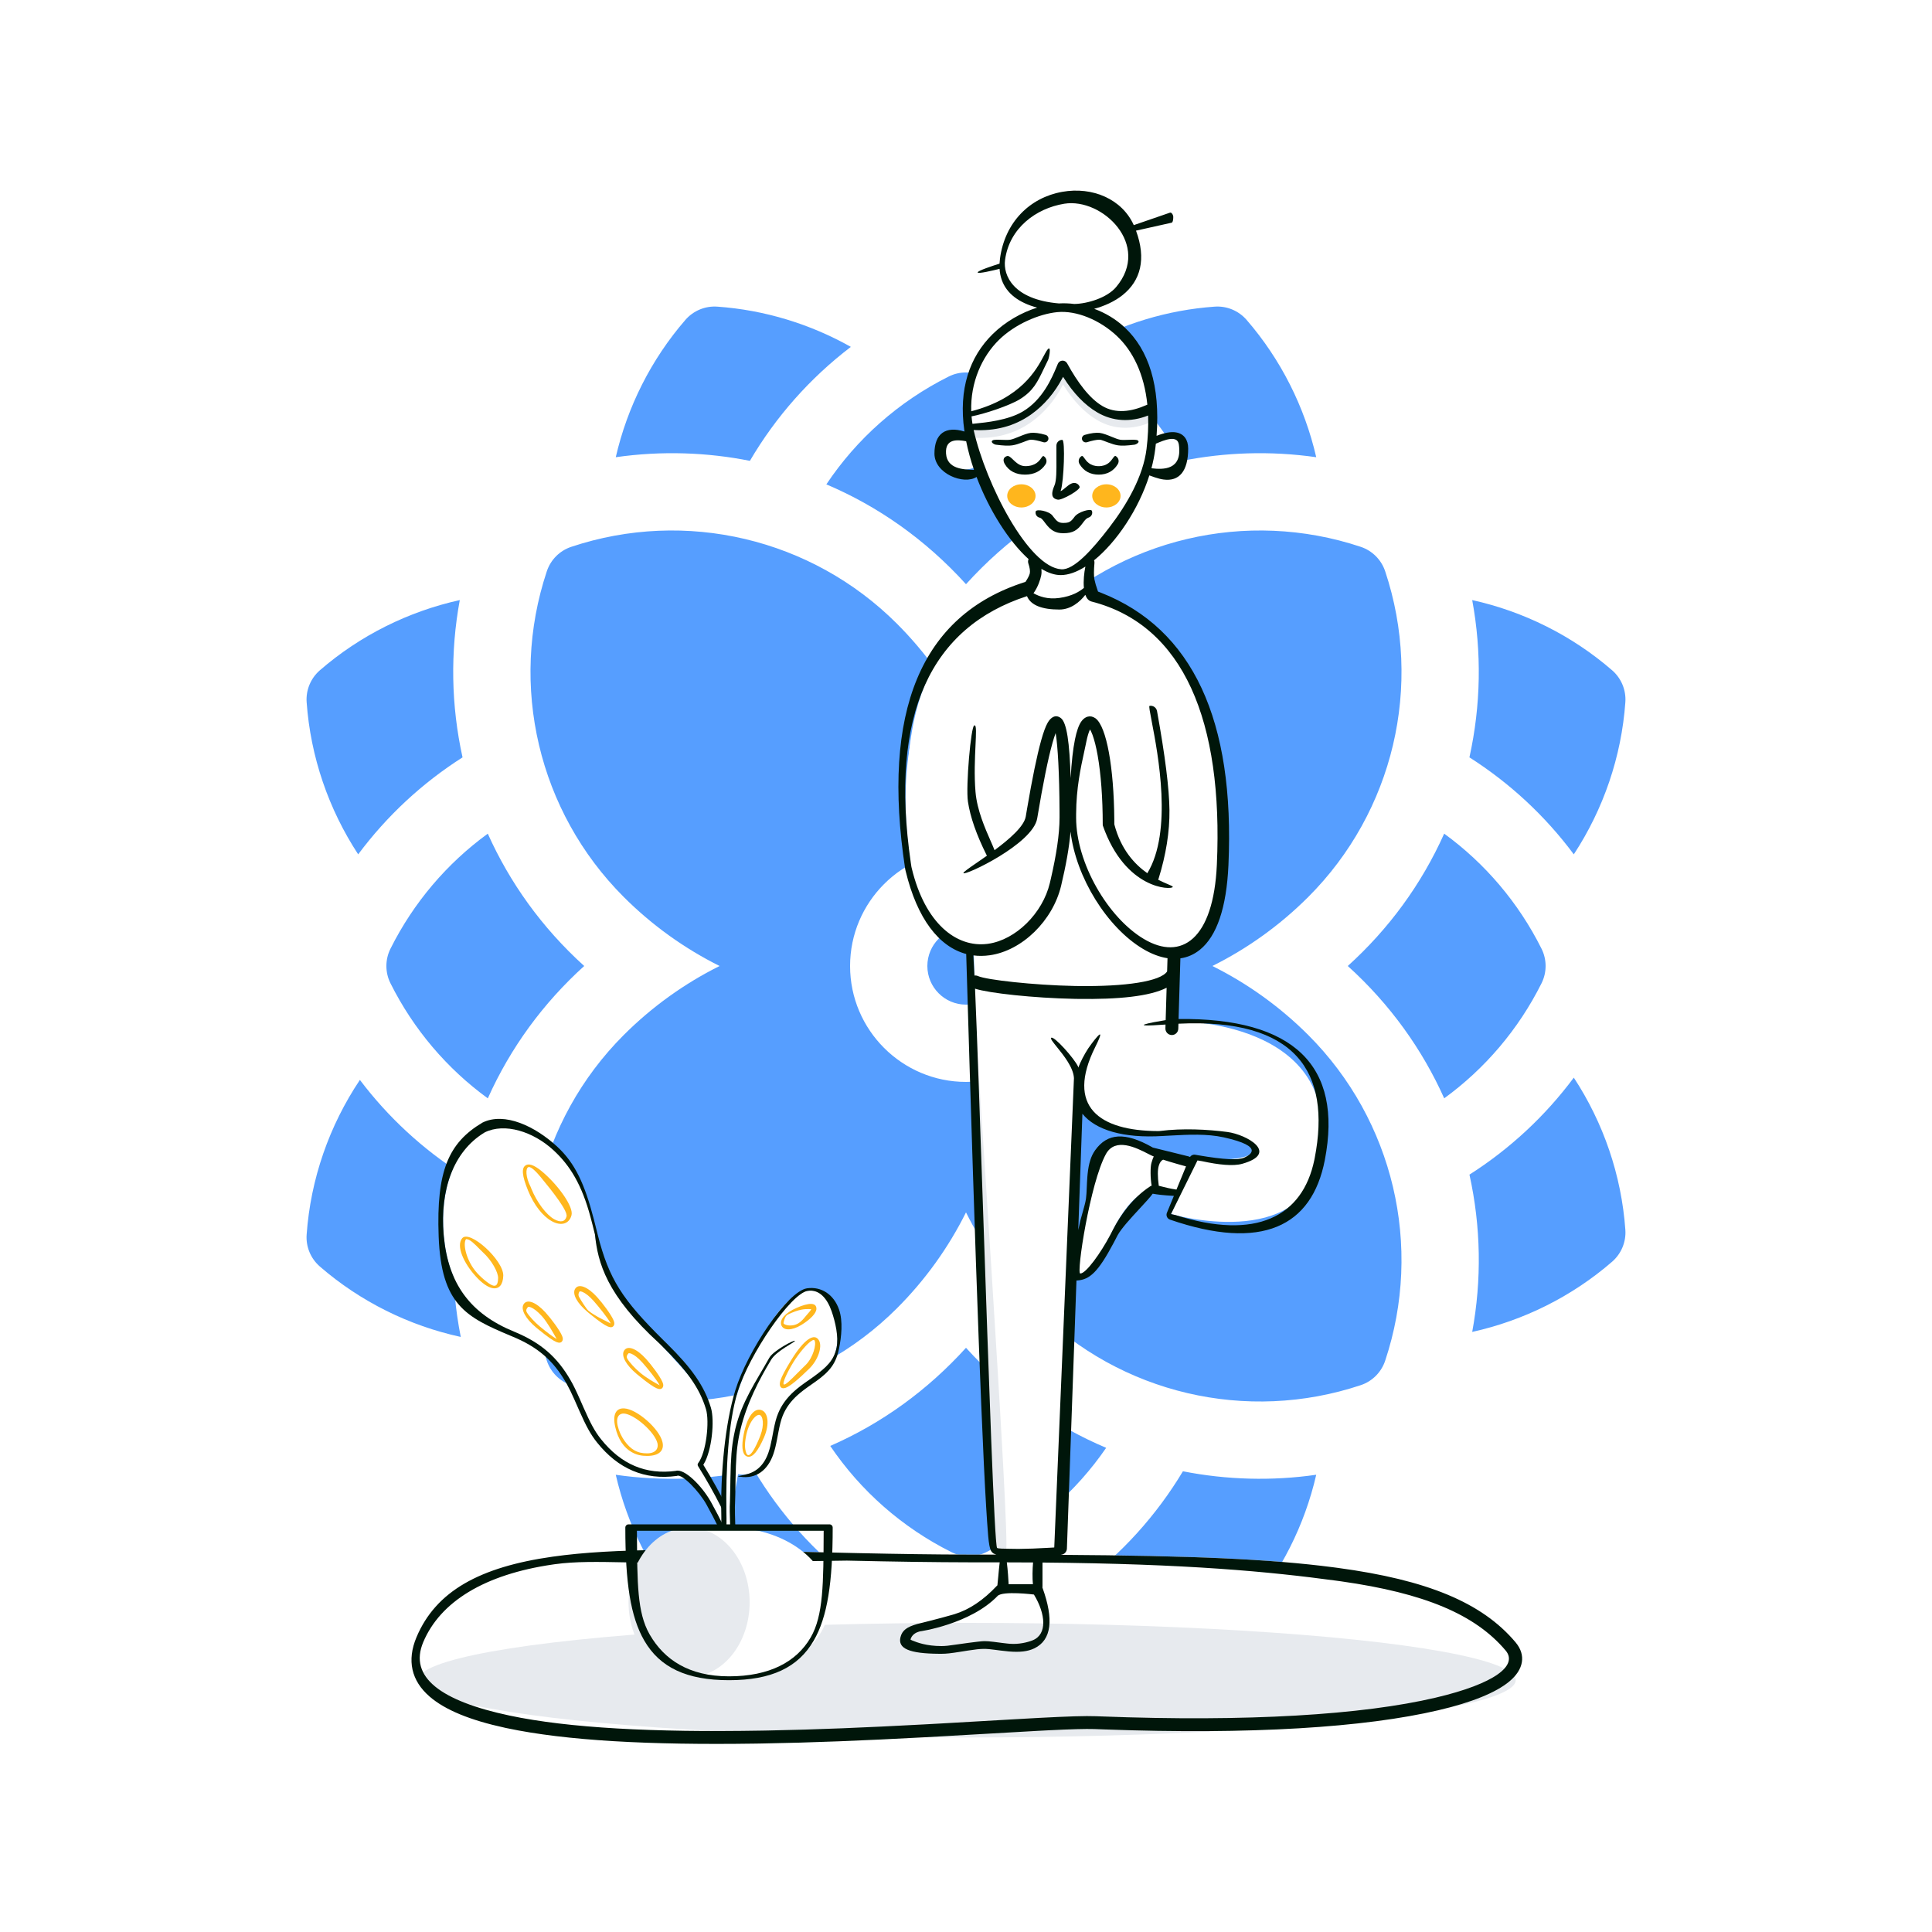 <svg width="577" height="577" viewBox="0 0 577 577" fill="none" xmlns="http://www.w3.org/2000/svg">
<rect width="577" height="577" fill="white"/>
<path fill-rule="evenodd" clip-rule="evenodd" d="M254.11 103.597C241.901 112.906 231.676 124.47 223.96 137.633C211.317 135.109 197.694 134.572 183.901 136.548C187.363 121.508 194.456 107.352 204.703 95.527C207.088 92.788 210.62 91.319 214.243 91.581C228.345 92.581 241.962 96.758 254.11 103.597ZM288.499 174.476C300.714 160.979 315.005 151.105 330.205 144.657C321.157 131.093 308.648 119.946 293.661 112.453C290.415 110.829 286.584 110.829 283.337 112.453C268.35 119.946 255.841 131.093 246.794 144.657C261.994 151.105 276.285 160.98 288.499 174.476ZM362.086 288.499C372.626 283.245 382.296 276.305 390.728 267.873C416.17 242.424 425.079 204.78 413.685 170.606C412.539 167.168 409.831 164.459 406.392 163.313C372.249 151.935 334.598 160.805 309.125 186.27C300.693 194.702 293.746 204.372 288.499 214.92C283.252 204.372 276.305 194.702 267.873 186.27C242.424 160.828 204.78 151.919 170.607 163.313C167.16 164.459 164.46 167.168 163.313 170.606C151.935 204.749 160.805 242.401 186.27 267.873C194.694 276.297 204.373 283.245 214.912 288.499C204.373 293.754 194.702 300.693 186.27 309.125C160.828 334.574 151.919 372.218 163.313 406.392C164.46 409.831 167.168 412.539 170.607 413.685C204.75 425.063 242.401 416.193 267.873 390.728C276.305 382.296 283.252 372.626 288.499 362.078C293.746 372.626 300.693 382.296 309.125 390.728C334.713 416.316 372.403 425.017 406.392 413.685C409.838 412.539 412.539 409.831 413.685 406.392C425.064 372.249 416.193 334.598 390.728 309.125C382.304 300.701 372.626 293.754 362.086 288.499ZM460.384 293.661C453.475 307.479 443.466 319.18 431.318 328.02C424.79 313.462 415.238 300.008 402.522 288.499C414.721 277.459 424.509 264.167 431.311 248.971C443.458 257.81 453.475 269.52 460.384 283.337C462.007 286.583 462.007 290.415 460.384 293.661ZM145.688 328.027C152.49 312.831 162.277 299.539 174.476 288.499C161.761 276.991 152.208 263.534 145.68 248.978C133.532 257.818 123.523 269.52 116.615 283.337C114.991 286.583 114.991 290.415 116.615 293.661C123.523 307.479 133.54 319.188 145.688 328.027ZM330.359 432.403C321.365 445.497 309.117 456.268 294.508 463.576C291.34 465.153 287.536 465.241 284.191 463.576C269.374 456.168 256.98 445.189 247.955 431.834C263.247 425.157 276.98 415.25 288.499 402.522C300.733 416.04 315.07 425.934 330.359 432.403ZM481.471 376.811C469.446 387.235 455.006 394.39 439.681 397.783C442.551 382.273 442.289 366.317 438.858 350.807C450.875 343.16 461.445 333.359 470.023 321.842C478.863 335.321 484.256 350.977 485.418 367.271C485.679 370.895 484.21 374.426 481.471 376.811ZM372.295 481.471C382.55 469.646 389.636 455.483 393.098 440.442C379.945 442.345 366.308 441.977 353.285 439.404C345.407 452.544 335.013 464.046 322.635 473.262C334.844 480.186 348.561 484.41 362.755 485.418C363.032 485.441 363.302 485.448 363.578 485.448C366.91 485.448 370.095 484.01 372.295 481.471ZM214.243 485.418C228.822 484.379 242.885 479.955 255.333 472.708C243.178 463.522 232.976 452.113 225.229 439.111C211.82 441.925 197.679 442.443 183.901 440.45C187.363 455.491 194.456 469.646 204.703 481.471C206.904 484.01 210.089 485.448 213.42 485.448C213.697 485.448 213.966 485.441 214.243 485.418ZM393.098 136.548C379.305 134.572 365.682 135.109 353.039 137.633C345.322 124.47 335.098 112.906 322.888 103.597C335.036 96.758 348.653 92.581 362.755 91.581C366.379 91.319 369.91 92.788 372.295 95.527C382.543 107.352 389.636 121.508 393.098 136.548ZM95.527 378.25C107.629 388.743 122.169 395.921 137.61 399.283C134.432 383.304 134.602 366.81 138.148 350.807C126.362 343.314 115.968 333.751 107.483 322.519C98.343 336.167 92.758 352.108 91.581 368.71C91.319 372.333 92.788 375.865 95.527 378.25ZM485.418 209.727C484.256 226.022 478.863 241.677 470.023 255.156C461.445 243.632 450.875 233.838 438.85 226.191C442.281 210.689 442.551 194.725 439.681 179.215C455.006 182.608 469.446 189.763 481.471 200.187C484.21 202.572 485.679 206.103 485.418 209.727ZM106.975 255.156C115.553 243.639 126.124 233.838 138.141 226.191C134.709 210.681 134.456 194.717 137.318 179.215C121.992 182.608 107.552 189.763 95.527 200.187C92.788 202.572 91.319 206.103 91.581 209.727C92.742 226.022 98.135 241.677 106.975 255.156ZM253.879 288.499C253.879 269.412 269.412 253.879 288.499 253.879C307.586 253.879 323.119 269.412 323.119 288.499C323.119 307.586 307.586 323.119 288.499 323.119C269.412 323.119 253.879 307.586 253.879 288.499ZM276.959 288.499C276.959 294.869 282.129 300.039 288.499 300.039C294.869 300.039 300.039 294.869 300.039 288.499C300.039 282.129 294.869 276.959 288.499 276.959C282.129 276.959 276.959 282.129 276.959 288.499Z" fill="#569EFF"/>
<path d="M198.722 462.89C185.021 462.998 174.251 463.608 165.132 464.893C143.208 467.984 130.173 475.242 124.399 488.933C121.452 495.922 122.871 501.963 128.284 506.667C132.931 510.706 140.491 513.761 150.781 515.997L151.356 516.12C168.96 519.857 193.955 521.209 225.652 520.734L227.601 520.702C242.491 520.446 257.759 519.834 276.137 518.846L294.433 517.809C300.862 517.439 307.485 517.058 309.843 516.932L313.031 516.767C319.804 516.43 324.169 516.305 326.864 516.389L329.885 516.503C373.566 518.103 407.653 515.918 429.584 510.769C439.588 508.42 446.745 505.508 450.748 502.194C455.082 498.604 455.831 494.284 452.617 490.469C442.591 478.566 426.137 471.841 399.552 468.257L398.179 468.075C376.091 465.209 348.619 464.329 296.412 464.294L288.9 464.287C278.741 464.257 269.016 464.118 256.106 463.842L224.349 463.119C214.844 462.921 209.498 462.86 203.541 462.868L198.722 462.89Z" fill="white"/>
<ellipse cx="288.742" cy="501.79" rx="163.927" ry="17.111" fill="#E7EAEE"/>
<path fill-rule="evenodd" clip-rule="evenodd" d="M322.364 380.3C325.34 380.824 327.378 377.917 331.986 368.223L332.326 367.52L332.661 366.849C338.153 356.05 344.504 352.607 351.715 356.522L354.608 347.982L353.636 347.535L352.702 347.113C337.733 340.425 329.648 340.019 328.447 345.894L328.329 346.536L328.229 347.053C327.35 351.533 325.202 360.159 323.648 367.502L323.386 368.755C322.089 375.049 321.33 380.117 322.364 380.3Z" fill="white"/>
<path fill-rule="evenodd" clip-rule="evenodd" d="M290.488 293.688C290.488 293.688 312.372 296.588 323.44 296.085C334.508 295.583 350.695 290.955 350.695 290.955L350.31 304.931C350.31 304.931 401.945 303.888 394.147 346.187C389.012 374.046 349.715 362.59 349.715 362.59L357.231 346.187C357.231 346.187 380.801 347.892 372.218 340.72C370.626 339.39 360.447 337.554 347.052 337.913C335.547 338.221 325.553 334.774 324.513 331.679C320.615 320.077 326.276 313.973 326.276 313.973C326.276 313.973 320.8 316.639 321.839 323.119C322.878 329.599 315.225 462.28 315.225 462.28C315.225 462.28 308.301 463.508 304.82 463.508C301.338 463.508 296.545 462.28 296.545 462.28L290.488 293.688Z" fill="white"/>
<path fill-rule="evenodd" clip-rule="evenodd" d="M290.488 293.688C290.488 293.688 302.031 463.375 300.424 463.109C299.212 462.908 296.545 462.28 296.545 462.28L290.488 293.688Z" fill="#E7EAEE"/>
<path fill-rule="evenodd" clip-rule="evenodd" d="M299.993 464.894C300.752 471.571 299.334 474.247 299.521 474.247C302.614 474.247 304.462 474.185 309.423 473.799C309.423 473.799 309.146 470.923 309.146 469.571C309.146 467.955 309.423 464.894 309.423 464.894H299.993Z" fill="white"/>
<path d="M292.347 139.285C292.347 139.285 280.807 143.618 280.807 135.461C280.807 127.304 289.71 131.37 289.71 131.37" fill="white"/>
<path d="M343.123 140.136C345.545 140.675 353.124 145.401 353.124 133.958C353.124 128.496 344.47 132.441 344.47 132.441" fill="white"/>
<path d="M315.581 92.409C306.047 93.334 286.067 102.4 289.705 128.301C292.525 148.38 307.543 170.023 316.771 170.023C325.832 170.023 341.086 151.803 343.301 133.865C347.824 97.232 325.115 91.484 315.581 92.409Z" fill="white"/>
<path fill-rule="evenodd" clip-rule="evenodd" d="M315.935 110.944C316.441 109.768 318.079 109.69 318.696 110.812C321.842 116.536 325.366 120.525 329.244 122.808C333.159 125.114 337.779 125.341 342.491 123.228C343.267 122.88 344.177 123.227 344.525 124.002C344.873 124.778 344.526 125.688 343.75 126.036C338.134 128.554 332.463 128.275 327.682 125.46C323.956 123.266 320.6 119.779 317.6 115.018L317.49 114.841L317.391 115.033C314.968 119.633 311.842 123.307 308.015 126.036L307.63 126.305C302.812 129.622 297.156 131.096 290.72 130.733C289.871 130.685 289.222 129.958 289.27 129.11C289.318 128.261 290.045 127.612 290.893 127.66C296.667 127.986 301.646 126.688 305.885 123.77C310.166 120.825 313.514 116.561 315.935 110.944Z" fill="#E7EAEE"/>
<path fill-rule="evenodd" clip-rule="evenodd" d="M365.146 258.323C364.218 275.784 357.694 283.193 349.541 284.257C348.458 284.398 349.975 290.621 349.032 291.437C343.658 296.085 334.185 296.286 319.331 296.421C305.884 296.543 297.212 295.458 291.186 292.987C290.725 292.798 291.14 284.966 290.663 284.924C283.113 284.257 274.417 277.557 272.303 259.335C265.149 197.641 286.668 185.717 307.15 175.887C308.261 175.354 308.865 174.425 309.968 173.897C312.297 172.783 311.69 175.347 316.982 175.347C322.275 175.347 322.275 173.337 324.658 174.476C325.547 174.901 325.694 177.555 326.579 178.022C347.539 189.082 367.711 210.063 365.146 258.323Z" fill="white"/>
<path fill-rule="evenodd" clip-rule="evenodd" d="M326.579 178.022C354.257 188.038 367.113 214.805 365.146 258.323C362.789 310.498 303.53 263.79 323.285 218.841C327.992 208.133 334.176 253.473 334.244 253.665C335.819 258.123 340.632 261.581 345.499 263.43C345.499 263.43 347.678 232.003 343.891 217.186C340.329 203.249 326.579 178.022 326.579 178.022Z" fill="white"/>
<path fill-rule="evenodd" clip-rule="evenodd" d="M308.757 167.715C308.757 167.715 309.534 170.046 309.264 171.487C308.994 172.928 307.342 175.26 307.342 175.26C307.342 175.26 261.396 189.275 272.036 259.221C283.872 309.948 325.367 276.959 318.167 236.511C317.869 206.477 311.069 216.646 305.961 249.742C304.712 257.839 289.356 260.138 289.356 260.138" fill="white"/>
<ellipse cx="330.427" cy="148.097" rx="4.231" ry="3.462" fill="#FFB61D"/>
<ellipse cx="305.04" cy="148.097" rx="4.231" ry="3.462" fill="#FFB61D"/>
<path d="M309.309 152.766C309.492 151.936 313.28 152.587 314.346 154.004L314.675 154.444C315.667 155.76 316.273 156.175 317.554 156.175C319.19 156.175 319.747 155.881 320.678 154.663L320.926 154.329C322.006 152.849 325.817 151.775 326.106 152.574C326.396 153.373 325.982 154.255 325.183 154.544C324.584 154.761 324.243 155.045 323.659 155.811L323.385 156.18C321.788 158.367 320.46 159.252 317.554 159.252C315.194 159.252 313.827 158.368 312.369 156.494L311.886 155.854L311.668 155.57C311.188 154.962 310.894 154.716 310.554 154.618L310.48 154.6C309.65 154.417 309.126 153.596 309.309 152.766Z" fill="#00160A"/>
<path d="M312.298 129.888C310.465 129.327 308.794 129.167 307.827 129.284C306.787 129.41 305.472 129.947 304.259 130.442C303.288 130.838 302.382 131.207 301.734 131.318C301.091 131.429 300.126 131.393 299.186 131.358C297.997 131.314 296.848 131.271 296.438 131.527C295.704 131.985 296.8 132.726 297.441 132.811C299.658 133.104 301.272 133.174 302.342 133.003C303.291 132.851 304.148 132.588 305.312 132.142L306.526 131.68C307.334 131.379 307.542 131.331 307.827 131.324L308.028 131.325C308.841 131.345 310.041 131.589 311.596 132.064C312.213 132.253 312.871 131.919 313.065 131.318C313.259 130.717 312.916 130.077 312.298 129.888Z" fill="#00160A"/>
<path d="M316.834 146.4C317.702 143.864 318.206 131.374 317.25 131.364C316.294 131.354 315.511 132.121 315.501 133.077C315.487 134.421 315.495 135.71 315.503 136.919C315.527 140.547 315.546 143.449 314.939 144.933L314.81 145.239C314.026 147.184 313.807 148.839 315.901 149.226C317.151 149.457 322.766 146.272 322.443 145.373C322.119 144.473 321.128 144.006 320.228 144.329L319.992 144.413C319.458 144.601 318.759 145.185 318.131 145.712C317.572 146.179 317.069 146.601 316.784 146.657L316.739 146.665L316.834 146.4Z" fill="#00160A"/>
<path d="M323.941 129.888C325.775 129.327 327.446 129.167 328.412 129.284C329.453 129.41 330.768 129.947 331.981 130.442C332.952 130.838 333.858 131.207 334.506 131.318C335.149 131.429 336.114 131.393 337.054 131.358C338.243 131.314 339.392 131.271 339.802 131.527C340.536 131.985 339.44 132.726 338.799 132.811C336.582 133.104 334.967 133.174 333.898 133.003C332.949 132.851 332.092 132.588 330.928 132.142L329.713 131.68C328.906 131.379 328.698 131.331 328.412 131.324L328.212 131.325C327.399 131.345 326.199 131.589 324.644 132.064C324.027 132.253 323.369 131.919 323.175 131.318C322.981 130.717 323.324 130.077 323.941 129.888Z" fill="#00160A"/>
<path d="M333.846 138.586C334.33 137.761 334.053 136.701 333.228 136.217C332.937 136.047 332.707 136.371 332.357 136.861C331.715 137.761 330.672 139.224 328.122 139.224C325.551 139.224 324.497 137.748 323.856 136.85C323.514 136.371 323.289 136.057 323.015 136.217C322.19 136.701 321.913 137.761 322.397 138.586C323.617 140.667 325.601 141.75 328.122 141.75C330.642 141.75 332.626 140.667 333.846 138.586Z" fill="#00160A"/>
<path d="M311.748 136.255C312.552 136.773 312.784 137.844 312.266 138.648C310.941 140.706 308.824 141.75 306.13 141.75C303.417 141.75 301.321 140.687 300.087 138.588C299.602 137.764 299.416 136.652 300.702 136.219C301.263 136.029 301.833 136.577 302.536 137.255C303.443 138.128 304.573 139.215 306.195 139.215C309.266 139.215 310.353 137.677 310.973 136.799C311.285 136.357 311.479 136.082 311.748 136.255Z" fill="#00160A"/>
<path fill-rule="evenodd" clip-rule="evenodd" d="M317.232 57.293C307.532 59.023 300.103 66.371 298.652 77.228C298.583 77.744 298.538 78.248 298.516 78.738C296.835 79.265 291.856 80.873 291.992 81.375C292.12 81.842 296.536 80.792 298.526 80.293C298.815 85.053 301.504 88.466 306.035 90.553C307.188 91.085 308.428 91.521 309.745 91.873C305.062 93.348 300.276 96.046 296.495 99.753C289.507 106.603 286.269 116.265 287.993 128.542C288.009 128.653 288.025 128.764 288.041 128.875C282.467 127.158 279.076 129.436 279.076 135.461C279.076 141.505 287.915 144.902 291.653 142.445C295.421 152.423 301.289 161.647 307.188 166.987C307.009 167.373 306.971 167.826 307.116 168.262C307.55 169.562 307.681 170.543 307.564 171.168L307.54 171.283C307.407 171.833 307.023 172.619 306.38 173.601L306.257 173.785L305.897 173.899C275.009 183.819 263.189 212.565 270.326 259.482L270.352 259.615L270.483 260.169C273.927 274.435 280.446 282.759 288.565 284.916C288.564 284.954 288.564 284.994 288.565 285.033C289.984 333.087 291.225 371.375 292.287 399.899L292.672 410.028L293.057 419.63C293.6 432.826 294.088 442.971 294.521 450.07L294.797 454.426C295.272 461.554 295.549 463.123 296.566 463.842L296.666 463.908L296.741 463.954C296.96 464.081 297.23 464.194 297.552 464.295C297.174 464.294 296.794 464.294 296.412 464.294L288.9 464.287C278.741 464.257 269.016 464.118 256.106 463.842L224.349 463.119C214.844 462.921 209.498 462.86 203.541 462.868L198.722 462.89C185.021 462.998 174.251 463.608 165.132 464.893C143.208 467.984 130.173 475.242 124.399 488.933C121.452 495.922 122.871 501.963 128.284 506.667C132.931 510.706 140.491 513.761 150.781 515.997L151.356 516.12C168.96 519.857 193.955 521.209 225.652 520.734L227.601 520.702C242.491 520.446 257.759 519.834 276.137 518.846L294.433 517.809C300.862 517.439 307.485 517.058 309.843 516.932L313.031 516.767C319.804 516.43 324.169 516.305 326.864 516.389L329.885 516.503C373.566 518.103 407.653 515.918 429.584 510.769C439.588 508.421 446.745 505.508 450.748 502.194C455.082 498.604 455.831 494.284 452.617 490.469C442.591 478.566 426.137 471.841 399.552 468.257L398.179 468.075C379.133 465.604 356.084 464.609 316.627 464.359L316.844 464.345C317.825 464.279 318.598 463.483 318.636 462.5L321.49 382.425C321.571 382.426 321.653 382.424 321.739 382.419C325.469 382.162 327.994 379.857 332.596 371.186L333.143 370.144L333.77 368.931C334.891 366.86 337.871 363.642 340.425 360.884L340.425 360.884C342.101 359.074 343.594 357.462 344.258 356.502C345.634 356.771 347.633 356.983 350.255 357.136L350.583 357.154L348.502 362.207L348.462 362.314C348.202 363.106 348.623 363.972 349.424 364.248C376.877 373.689 391.802 366.32 395.657 346.48C401.155 318.183 386.276 303.965 351.987 304.328L352.529 286.214C354.636 285.917 356.608 285.068 358.377 283.633C363.383 279.57 366.302 271.151 366.878 258.401C368.835 215.086 356.193 187.815 328.862 177.034L327.933 176.676L327.845 176.431C327.364 175.069 327.041 173.967 326.878 173.136L326.843 172.95C326.67 171.976 326.67 170.349 326.863 168.122C326.887 167.845 326.844 167.578 326.748 167.336C333.48 161.888 340.051 152.102 343.258 141.98L343.339 142.008C343.373 142.02 343.407 142.032 343.443 142.045L344.92 142.57C345.89 142.896 346.701 143.106 347.531 143.215C352.085 143.813 354.856 140.845 354.856 133.958C354.856 131.354 353.603 129.553 351.26 129.143C349.728 128.874 347.804 129.229 345.415 130.16C346.554 115.19 343.048 104.481 335.898 97.789C333.205 95.268 330.053 93.421 326.781 92.228C329.823 91.414 332.87 90.037 335.24 88.153C340.676 83.83 342.391 77.328 339.272 68.884L349.873 66.518L349.958 66.489C350.314 66.341 350.403 65.458 350.403 64.799C350.403 64.139 349.862 63.383 349.453 63.499L338.607 67.235C335.119 59.489 326.327 55.67 317.232 57.293ZM300.689 466.607L301.209 466.608C303.707 466.612 306.146 466.622 308.528 466.638C308.345 468.729 308.3 471.276 308.482 473.14H301.238C301.168 471.649 300.981 468.89 300.689 466.607ZM298.564 466.605C298.399 467.925 298.264 469.413 298.143 470.751C298.049 471.802 297.962 472.76 297.875 473.47C297.816 473.517 297.759 473.568 297.707 473.624C293.657 477.927 289.466 480.727 285.136 482.055L284.431 482.266C280.729 483.348 273.795 485.055 273.932 485.016C270.911 485.877 269.447 486.87 268.933 488.942C268.086 492.354 271.539 493.852 280.494 493.91L281.176 493.912C282.646 493.91 283.944 493.761 286.802 493.308L289.025 492.953C291.267 492.605 292.594 492.456 293.809 492.444L294.335 492.448C294.973 492.464 295.631 492.53 297.072 492.714L298.832 492.943C299.85 493.073 300.57 493.153 301.33 493.216C304.478 493.476 306.883 493.258 308.897 492.292C314.109 489.791 314.743 483.571 311.332 474.155C311.328 474.143 311.324 474.132 311.319 474.121C311.337 474.017 311.346 473.909 311.346 473.799V466.66C354.865 467.044 379.11 469.382 399.038 472.069L400.57 472.28C425.388 475.795 440.575 482.144 449.675 492.947C453.348 497.308 446.722 502.794 428.705 507.025C406.935 512.136 372.697 514.291 328.688 512.609L327.352 512.557C324.202 512.432 318.902 512.601 310.12 513.065L302.046 513.518C298.973 513.694 295.436 513.898 292.092 514.091C287.095 514.379 282.528 514.642 280.584 514.75L275.934 515.005C258.362 515.95 243.646 516.549 229.392 516.822L227.535 516.856C195.182 517.412 169.763 516.095 152.155 512.357C131.711 508.018 121.987 500.903 126.405 490.428C131.5 478.348 144.71 470.217 165.05 467.253L165.669 467.164C171.749 466.307 178.612 466.441 186.652 466.598C190.652 466.676 194.944 466.76 199.576 466.73L203.545 466.715C209.987 466.706 252.928 466.082 252.928 466.082C267.962 466.415 278.663 466.574 290.09 466.598L298.564 466.605ZM324.156 169.209C321.601 170.832 319.081 171.754 316.774 171.754C314.963 171.754 313.018 171.091 311.025 169.891C311.095 170.581 311.077 171.218 310.967 171.806C310.731 173.063 309.989 175.289 308.757 177.029C308.722 177.078 308.686 177.124 308.647 177.168C310.299 178.104 312.853 179.076 316.379 178.582C320.263 178.038 322.409 176.658 323.713 175.585C323.51 173.524 323.771 171.079 324.156 169.209ZM324.138 177.647C322.525 179.756 319.808 182.044 316.379 182.044C311.212 182.044 307.818 180.762 306.715 178.042C278.139 187.32 265.547 213.133 272.006 257.591L272.199 258.891L272.305 259.335C276.269 275.797 285.62 283.029 294.827 281.901L295.109 281.864C303.354 280.704 311.389 272.768 313.54 263.725L313.859 262.363C315.464 255.383 316.438 249.211 316.438 244.14L316.433 242.035C316.379 230.987 315.906 222.809 315.312 219.203L315.27 218.957L315.204 219.135C314.953 219.815 314.684 220.647 314.402 221.628L314.317 221.927C313.019 226.533 311.494 234.021 309.762 244.424C308.488 252.071 288.039 261.668 287.733 260.762C287.638 260.48 289.313 259.326 291.695 257.685L291.697 257.684L291.707 257.677C292.635 257.038 293.669 256.325 294.748 255.562C294.71 255.491 294.671 255.416 294.631 255.336C291.618 249.292 289.762 243.99 289.076 239.406C288.398 234.875 289.981 216.641 290.986 216.646L291.112 216.651C291.619 216.686 291.508 219.049 291.343 222.552C291.163 226.369 290.919 231.541 291.342 236.529C291.801 241.945 294.203 247.4 295.871 251.19C296.331 252.236 296.736 253.156 297.028 253.912C301.436 250.642 305.854 246.815 306.347 243.856L306.74 241.524C308.298 232.398 309.688 225.663 310.909 221.26L310.985 220.987C311.654 218.615 312.278 216.92 312.894 215.842C313.862 214.148 315.329 213.266 316.87 214.492C318.582 215.854 319.439 221.712 319.754 232.393C320.016 227.609 320.452 223.737 321.042 220.836C321.535 218.413 322.135 216.659 322.884 215.549C323.948 213.974 325.611 213.437 327.123 214.495L327.225 214.569C330.473 217.057 332.663 229.12 332.791 244.807L332.797 246.12L332.828 246.303C334.812 253.801 338.924 258.172 342.655 260.79C350.267 248.315 345.836 225.205 343.957 215.402C343.415 212.577 343.085 210.857 343.317 210.815C344.362 210.626 345.363 211.32 345.552 212.365C347.958 225.667 349.196 235.501 349.263 241.917C349.331 248.408 348.244 255.249 346.009 262.437C345.977 262.541 345.937 262.641 345.889 262.735C347.027 263.319 348.026 263.742 348.78 264.061C349.754 264.473 350.318 264.712 350.245 264.903C349.903 265.796 336.106 265.796 329.358 246.547C329.334 246.48 329.334 246.384 329.335 246.298L329.335 246.268C329.335 238.239 328.785 231.08 327.819 225.618C327.379 223.132 326.865 221.077 326.316 219.568L326.243 219.37C325.998 218.724 325.757 218.218 325.551 217.867L325.542 217.851L325.5 217.936C325.138 218.683 324.766 219.895 324.434 221.527L324.38 221.798C324.212 222.659 324.002 223.613 323.773 224.658C322.783 229.166 321.422 235.366 321.39 243.093L321.388 244.246C321.388 257.724 330.863 274.044 341.633 280.439C352.825 287.084 362.412 280.552 363.42 258.244C365.355 215.409 353.527 186.707 325.993 179.65C325.094 179.419 324.502 178.675 324.138 177.647ZM319.716 248.375C319.324 253.159 318.325 258.571 316.909 264.526C314.44 274.905 305.305 283.926 295.591 285.292C293.913 285.528 292.277 285.542 290.694 285.335C290.792 286.748 290.903 288.784 291.025 291.352C291.372 291.304 291.735 291.349 292.078 291.503C294.613 292.643 308.642 294.218 320.83 294.462L321.735 294.477C336.232 294.695 346.614 293.084 348.564 290.125L348.682 286.175C346.335 285.821 343.883 284.888 341.404 283.416C330.682 277.05 321.347 262.086 319.716 248.375ZM282.538 135.461C282.238 130.978 285.869 131.272 288.548 131.783C289.12 134.623 289.914 137.491 290.885 140.316L290.749 140.313C287.772 140.23 282.848 140.094 282.538 135.461ZM345.201 132.509C345.147 133.027 345.087 133.55 345.022 134.077C344.786 135.985 344.399 137.919 343.881 139.85C347.349 140.261 353.157 140.487 352.072 132.784C351.65 129.783 347.783 131.41 345.201 132.509ZM316.256 90.621C317.736 90.533 319.27 90.585 320.822 90.78C324.751 90.732 330.631 88.94 333.324 85.744C343.892 73.209 329.239 59.008 317.859 60.843C309.407 62.206 301.433 68.141 300.164 77.636C299.554 82.197 302.533 89.46 316.256 90.621ZM293.653 363.017C295.261 410.165 296.991 460.921 297.772 462.28C297.904 462.518 299.91 462.536 301.5 462.551L301.503 462.551H301.51C301.927 462.555 302.316 462.559 302.634 462.566L303.49 462.579L304.462 462.581C306.817 462.569 309.787 462.459 313.366 462.25L314.858 462.159L320.74 321.987C320.578 318.799 317.637 315.155 315.659 312.704C314.482 311.246 313.647 310.21 313.942 309.946C314.723 309.247 320.838 316.103 321.965 318.528C321.986 318.61 322.01 318.72 322.037 318.855C322.731 317.035 323.708 315.127 324.98 313.143C325.439 312.428 331.256 304.358 327.106 312.678C318.218 330.496 328.286 337.737 345.858 337.801L345.924 337.802L345.931 337.802C346.077 337.803 346.185 337.804 346.425 337.773C353.267 336.904 360.693 337.305 366.542 338.068C372.291 338.818 382.229 344.417 370.98 347.577C368.292 348.332 363.973 347.876 358.986 346.792L357.635 346.569L349.715 362.59L351.083 362.885C375.086 370.518 389.007 363.396 392.529 346.427L392.636 345.893C397.661 320.032 386.875 304.026 351.945 305.734L351.9 307.253C351.868 308.315 350.981 309.149 349.919 309.117C348.857 309.085 348.023 308.198 348.055 307.136L348.089 305.984C335.858 306.881 343.868 305.346 348.129 304.661L348.418 294.995C343.381 297.558 334.102 298.514 321.764 298.325L320.753 298.307C308.8 298.068 295.426 296.634 291.204 295.275C291.843 309.908 292.728 335.862 293.653 363.013L293.653 363.017ZM354.21 348.344L351.355 355.277C349.377 354.976 348.013 354.626 346.989 354.363C346.65 354.276 346.348 354.199 346.074 354.136C345.702 351.381 345.711 349.383 346.059 348.204C346.361 347.179 346.798 346.601 347.367 346.34C348.594 346.741 350.038 347.178 351.699 347.65L352.949 348L354.21 348.344ZM343.473 354.328C343.623 354.229 343.783 354.155 343.946 354.103C343.532 351.885 343.529 348.512 343.876 347.334C344.113 346.532 344.313 345.901 344.583 345.391C344.187 345.256 343.586 344.948 342.845 344.569C339.437 342.824 333.083 339.572 330.284 344.675C325.563 353.286 321.415 380.34 322.622 380.347C324.339 380.358 328.704 374.253 331.577 368.83L331.704 368.588L332.445 367.146C334.7 362.772 338.304 357.72 343.473 354.328ZM356.95 344.866C356.334 344.757 355.725 345.032 355.393 345.54C355.262 345.461 355.117 345.399 354.96 345.36L344.307 342.73L344.072 342.596C335.972 338.018 330.735 338.406 327.079 343.506C325.783 345.315 325.134 347.588 324.822 350.605L324.785 350.986L324.74 351.507C324.698 352.029 324.665 352.569 324.632 353.236L324.502 356.018L324.478 356.44C324.437 357.095 324.397 357.522 324.339 357.923L324.302 358.162L324.184 358.809L324.112 359.142C324.071 359.321 324.021 359.527 323.955 359.783L323.766 360.503L322.611 364.673C322.404 365.625 322.21 366.522 322.027 367.362L323.266 332.629C327.157 337.46 335.426 340.004 347.241 339.27L348.214 339.215C348.672 339.192 349.133 339.167 349.599 339.142L349.613 339.141L349.698 339.136L349.716 339.135C354.861 338.859 360.444 338.559 365.503 339.682C378.117 342.484 372.958 345.059 371.847 345.614L371.78 345.647L371.747 345.664L371.602 345.733C369.825 346.523 365.656 346.363 357.778 345.01L356.95 344.866ZM274.355 487.329L274.775 487.206C274.572 487.268 289.787 485.113 297.93 476.642C299.467 475.044 308.794 476.217 308.794 476.217L308.803 476.241C312.314 482.055 312.82 488.099 308.416 489.881C306.861 490.511 304.234 491.137 301.584 490.919L301.198 490.885L300.655 490.83C300.281 490.791 299.88 490.743 299.409 490.684L296.788 490.346C295.409 490.177 294.8 490.135 293.967 490.135C292.512 490.135 285.517 491.163 285.517 491.163C283.382 491.49 282.295 491.602 281.172 491.604C276.675 491.61 273.843 490.505 272.451 489.938L272.318 489.881C272.193 489.825 272.092 489.77 272.012 489.718L271.927 489.657L271.92 489.683C272.081 489.033 272.626 487.856 274.355 487.329ZM342.418 134.077C342.858 130.517 343.003 127.188 342.886 124.094C337.556 126.211 332.22 125.822 327.684 123.152C323.958 120.958 320.603 117.471 317.603 112.71L317.493 112.533L317.394 112.725C314.971 117.325 311.845 120.999 308.018 123.728L307.633 123.997C302.829 127.303 297.195 128.779 290.783 128.428L290.809 128.542C294.465 144.635 307.171 169.428 316.984 170.023C320.737 170.25 326.184 164.188 331.233 157.616C336.686 150.52 341.417 142.186 342.418 134.077ZM333.532 100.317C338.334 104.811 341.724 111.677 342.662 120.856C342.606 120.874 342.549 120.895 342.494 120.92C337.781 123.033 333.161 123.575 329.246 121.269C325.368 118.986 321.844 114.228 318.698 108.504C318.082 107.382 316.444 107.46 315.937 108.636C315.836 108.87 315.726 109.133 315.606 109.422C314.215 112.746 311.421 119.43 305.358 122.958C300.944 125.527 294.431 126.177 291.215 126.498L291.212 126.499L291.207 126.499C290.92 126.528 290.659 126.554 290.429 126.578C290.309 125.83 290.219 125.085 290.157 124.347C293.831 123.681 301.553 121.138 304.658 119.188C308.596 116.714 309.802 114.19 311.807 109.993C312.174 109.224 312.568 108.398 313.011 107.506C313.394 106.737 314.3 101.607 312.151 105.508C312.02 105.745 311.882 106.004 311.733 106.281L311.732 106.283L311.732 106.284L311.731 106.285C309.495 110.465 304.952 118.957 290.067 122.831C289.778 114.212 293.262 106.49 298.356 101.495C303.113 96.831 310.309 93.747 315.776 93.217C321.528 92.659 328.481 95.589 333.532 100.317Z" fill="#00160A"/>
<path fill-rule="evenodd" clip-rule="evenodd" d="M177.807 369.15C176.886 359.334 172.318 349.617 165.078 342.946C159.807 338.088 152.252 334.019 145.203 337.498C134.358 343.971 131.445 357.255 132.539 369.15C133.895 383.893 140.781 392.984 154.011 398.414C161.466 401.472 166.421 405.508 170.468 412.54C173.705 418.162 175.592 425.203 179.66 430.3C185.741 437.92 193.351 441.307 202.731 440.041C204.59 440.041 210.579 445.618 212.45 448.995C217.338 457.816 221.533 467.13 223.459 477.09C224.021 479.996 223.623 490.87 225.607 492.968C229.235 496.806 228.172 489.415 227.955 487.184C226.153 468.71 219.521 452.97 209.891 437.439C212.849 433.575 213.277 423.742 212.347 420.64C209.891 411.023 179.662 388.912 177.807 369.15Z" fill="white"/>
<path fill-rule="evenodd" clip-rule="evenodd" d="M144.096 335.269L144.042 335.299C133.967 341.312 130.283 349.715 131.006 369.221C131.766 389.716 139.2 393.349 152.546 398.957L152.952 399.126C160.444 402.199 165.169 406.207 169.034 412.923L169.344 413.471C170.02 414.688 170.623 415.931 171.473 417.829L172.997 421.286C175.054 425.925 176.364 428.365 178.291 430.78C184.617 438.705 192.528 442.091 202.067 440.804L202.157 440.786L202.245 440.757C203.723 440.176 208.749 445.287 211.011 449.368C216.503 459.281 220.051 467.927 221.816 476.628L221.936 477.235C222.05 477.825 222.125 478.731 222.213 480.453L222.333 483.002C222.362 483.597 222.389 484.114 222.417 484.603L222.434 484.893C222.721 489.637 223.192 492.345 224.281 493.496C225.735 495.035 227.078 495.325 227.814 493.989C228.232 493.228 228.33 492.001 228.24 490.274L228.204 489.698C228.183 489.403 228.157 489.096 228.126 488.768L227.877 486.345C226.113 469.546 220.374 454.303 210.242 437.785L210.045 437.465L210.17 437.265C212.595 433.262 213.48 424.298 212.317 420.419C210.33 413.791 206.4 408.427 199.25 401.354L198.004 400.128C185.913 388.168 181.857 381.999 178.534 368.836L177.39 364.282L177.362 364.17C174.632 353.648 171.768 347.385 166.351 342.393C159.851 336.403 150.715 332.003 144.096 335.269ZM165.308 343.525C170.277 348.104 173.79 353.89 176.37 363.528L176.925 365.66L177.697 368.755C178.534 377.052 181.121 386.826 196.923 401.223L197.763 402.05C205.003 409.156 208.912 414.419 210.843 420.86C211.941 424.524 210.936 433.807 208.513 436.971C208.319 437.225 208.302 437.573 208.47 437.844C218.775 454.464 224.579 469.696 226.345 486.494L226.562 488.587L226.622 489.221C226.649 489.524 226.671 489.808 226.688 490.083L226.703 490.354C226.778 491.791 226.695 492.829 226.466 493.247L226.454 493.274L226.482 493.282C226.278 493.238 225.901 492.97 225.399 492.439C224.702 491.703 224.252 489.199 223.991 485.133L223.936 484.219L223.735 480.111C223.654 478.554 223.58 477.68 223.465 477.038L223.447 476.943C221.69 467.855 218.049 458.896 212.356 448.622L212.231 448.4C209.57 443.723 204.399 438.488 201.804 439.283L201.788 439.288L201.861 439.279C192.872 440.492 185.489 437.333 179.494 429.82C177.619 427.47 176.334 425.043 174.224 420.255L173.137 417.781C171.989 415.196 171.28 413.74 170.367 412.156C166.401 405.264 161.517 401.057 153.959 397.878L153.536 397.702C140.453 392.332 133.856 383.41 132.538 369.08L132.5 368.652C131.389 355.417 135.362 344.004 144.532 338.339L144.803 338.174L144.776 338.188C150.719 335.255 159.226 337.92 165.308 343.525Z" fill="#00160A"/>
<path fill-rule="evenodd" clip-rule="evenodd" d="M220.422 440.276C224.872 440.96 228.75 438.354 230.243 434.011C231.533 430.257 231.659 425.891 233.124 422.342C234.133 419.898 235.738 417.822 237.702 416.067C242.88 411.438 248.286 410.28 249.83 402.597C251.04 396.574 249.537 384.297 241.131 385.521C235.283 386.377 230.557 394.191 227.833 399.119C224.463 405.218 221.318 411.753 219.547 418.452C216.629 429.486 216.235 441.734 216.199 453.036C216.194 454.398 215.91 471.033 217.855 470.76C219.782 470.49 218.562 453.222 218.726 449.647" fill="white"/>
<path fill-rule="evenodd" clip-rule="evenodd" d="M157.11 347.969C155.628 348.729 155.919 351.174 157.691 355.537C159.467 359.909 162.086 363.201 164.762 364.698C167.499 366.229 169.998 365.598 170.689 362.912C171.312 360.49 167.05 354.427 162.523 350.419C160.168 348.333 158.329 347.344 157.11 347.969ZM161.503 351.571C165.136 355.963 169.614 361.687 169.199 363.298C168.794 364.874 167.457 365.212 165.513 364.124C163.17 362.813 160.349 359.092 158.696 355.022L158.453 354.41C156.941 351.496 156.946 348.866 157.812 348.569C158.636 348.287 160.423 350.265 161.503 351.571ZM233.341 395.755C232.737 394.103 234.553 392.069 237.903 390.604C241.499 389.03 243.839 388.917 243.827 390.876C243.819 392.199 242.034 394.047 239.312 395.71C236.551 397.395 233.974 397.486 233.341 395.755ZM242.266 390.98C242.203 390.971 242.127 390.966 242.033 390.966L241.932 390.969C241.831 390.974 241.708 390.971 241.56 390.966C240.638 390.94 238.74 390.887 235.192 392.647C234.431 393.024 233.944 395.03 234.016 395.227C234.19 395.702 236.458 396.418 238.509 395.166C239.363 394.644 240.113 393.723 240.723 392.974C240.98 392.658 241.212 392.374 241.417 392.162C241.877 391.685 242.158 391.272 242.252 391.022L242.266 390.98ZM236.461 405.939L236.089 406.541C234.463 409.195 233.479 411.075 233.084 412.263C232.556 413.851 233.121 414.973 234.591 414.492C235.93 414.054 238.513 411.884 241.724 408.716C244.322 406.152 245.622 402.256 244.626 400.389C243.271 397.853 240.11 400.071 236.461 405.939ZM243.268 400.345C243.883 401.496 242.81 405.483 240.643 407.62L239.916 408.33C239.352 408.876 238.747 409.488 238.147 410.095L238.147 410.095L238.147 410.095L238.147 410.095L238.147 410.095L238.147 410.095L238.147 410.095L238.146 410.096C236.303 411.961 234.507 413.778 234.076 413.461C233.574 413.092 235.209 409.628 236.998 406.751C238.723 403.977 240.985 401.417 242.129 400.614C242.873 400.092 243.139 400.103 243.268 400.345ZM221.882 429.67C221.446 432.572 221.836 434.738 223.301 435.038C224.808 435.346 226.408 433.34 228.192 429.249C229.894 425.343 229.449 421.642 227.221 421.081C224.923 420.503 222.835 423.706 221.928 429.375L221.882 429.67ZM226.845 422.573C227.84 422.824 228.356 425.433 227.069 428.783C226.057 431.414 223.301 437.664 222.572 432.771C222.461 432.027 222.461 431.053 222.635 429.899L222.728 429.317C223.521 424.656 225.827 422.317 226.845 422.573ZM142.175 381.284C138.407 377.173 136.176 372.052 138.03 369.812C140.239 367.142 150.435 376.378 150.302 380.992C150.224 383.685 149.052 385.067 147.111 384.713C145.671 384.451 143.916 383.183 142.175 381.284ZM139.209 370.031L139.156 370.102C138.146 371.565 139.326 376.739 142.54 380.244C144.074 381.917 146.359 383.782 147.386 383.969C148.244 384.125 148.71 383.575 148.764 381.717C148.813 380.01 146.913 376.44 144.132 373.921C143.825 373.642 143.457 373.267 143.059 372.86L143.058 372.859L143.058 372.859C141.85 371.625 140.354 370.098 139.374 370.085C139.218 370.083 139.185 370.067 139.209 370.031ZM139.209 370.031L139.215 370.023C139.213 370.026 139.211 370.029 139.209 370.031ZM183.741 426.15C184.6 429.886 186.297 432.317 188.596 433.65C190.154 434.554 191.601 434.819 193.259 434.819C196.817 434.819 198.467 433.235 197.848 430.66C197.384 428.73 195.597 426.332 193.218 424.241C190.845 422.155 188.3 420.742 186.45 420.626C183.922 420.469 182.903 422.51 183.741 426.15ZM186.355 422.162C187.785 422.251 190.062 423.516 192.202 425.396C194.365 427.297 195.977 429.461 196.352 431.02C196.711 432.513 195.911 434.05 193.26 434.05C191.848 434.05 190.646 433.829 189.368 433.088C187.451 431.977 185.238 429.139 184.471 425.805C183.833 423.033 185.077 422.082 186.355 422.162ZM190.162 410.348C186.978 407.701 185.454 404.921 186.371 403.391C187.416 401.648 190.152 402.781 192.924 405.827C194.658 407.732 197.087 411.029 197.804 412.657C198.096 413.32 198.195 413.815 197.971 414.266C197.634 414.949 196.961 414.967 196.175 414.645C195.172 414.234 193.475 413.055 190.967 411.01L190.162 410.348ZM188.585 404.307C188.248 404.167 187.98 404.117 187.805 404.138C187.723 404.148 187.703 404.16 187.69 404.182C187.67 404.214 187.636 404.257 187.593 404.309C187.377 404.573 186.963 405.082 187.322 405.738C187.888 406.771 189.692 408.727 191.145 409.934C193.084 411.545 195.116 412.676 196.326 413.349L196.326 413.349C196.553 413.475 196.75 413.585 196.913 413.679L197.015 413.737L196.902 413.523C196.065 411.996 193.395 408.669 191.957 407.053L191.785 406.863C190.577 405.535 189.463 404.67 188.585 404.307ZM156.367 389.542C155.45 391.073 156.974 393.853 160.158 396.5L160.963 397.162C163.471 399.207 165.168 400.386 166.171 400.797C166.958 401.119 167.63 401.101 167.968 400.418C168.191 399.967 168.092 399.472 167.8 398.809C167.083 397.18 164.654 393.884 162.921 391.979C160.149 388.933 157.412 387.799 156.367 389.542ZM157.801 390.29C157.976 390.269 158.244 390.319 158.582 390.459C159.459 390.822 160.573 391.687 161.782 393.015L161.953 393.205C163.391 394.82 165.292 398.148 166.129 399.674L166.242 399.889L166.14 399.831C165.107 399.234 163.443 397.999 161.141 396.086C159.689 394.879 157.884 392.923 157.319 391.89C156.959 391.234 157.374 390.725 157.589 390.461C157.632 390.409 157.667 390.366 157.686 390.334C157.699 390.312 157.719 390.3 157.801 390.29ZM175.545 391.884C172.361 389.237 170.837 386.457 171.754 384.926C172.799 383.184 175.535 384.317 178.307 387.363C180.041 389.268 182.47 392.564 183.187 394.193C183.479 394.856 183.578 395.351 183.354 395.802C183.017 396.485 182.344 396.503 181.558 396.181C180.555 395.77 178.858 394.591 176.35 392.546L175.545 391.884ZM173.969 385.843C173.632 385.703 173.364 385.653 173.188 385.674C173.107 385.684 173.087 385.696 173.074 385.718C173.07 385.724 173.066 385.73 173.062 385.737C172.93 385.955 172.54 386.601 172.958 387.363C173.523 388.395 175.177 391.009 175.759 391.47C177.486 392.837 179.652 393.897 181.088 394.6C181.603 394.852 182.024 395.057 182.297 395.215L182.399 395.273L182.285 395.059C181.449 393.532 178.779 390.204 177.34 388.589L177.169 388.399C175.961 387.071 174.846 386.206 173.969 385.843Z" fill="#FFB61D"/>
<path fill-rule="evenodd" clip-rule="evenodd" d="M241.021 384.76C245.268 384.142 249.023 386.598 250.583 391.089C251.81 394.617 251.281 399.284 250.585 402.748C249.692 407.192 247.832 409.567 243.735 412.508L241.273 414.237C240.423 414.842 239.725 415.369 239.058 415.918C238.768 416.157 238.488 416.397 238.215 416.641C236.233 418.412 234.755 420.409 233.836 422.636L233.71 422.949C233.223 424.197 232.915 425.435 232.47 427.744L232.088 429.764C231.701 431.774 231.41 432.985 230.971 434.261C229.288 439.158 225.732 441.752 221.075 441.037C220.655 440.972 219.275 441.076 222.367 440.45C225.459 439.824 228.058 438.001 229.516 433.761C229.926 432.567 230.205 431.409 230.58 429.461L230.963 427.43C231.463 424.84 231.802 423.53 232.414 422.049C233.426 419.596 235.043 417.413 237.19 415.493C237.478 415.236 237.774 414.982 238.08 414.73C238.691 414.227 239.322 413.746 240.058 413.214L240.807 412.682C241.427 412.247 242.373 411.589 242.564 411.453L243.096 411.072C246.719 408.429 249.061 406.351 249.846 402.445C250.489 399.242 249.494 394.854 248.361 391.594C247.018 387.732 244.653 385.017 241.243 385.513C236.222 386.248 223.756 404.495 220.309 415.667C217.473 424.859 216.753 438.971 216.941 451.641L216.972 453.446L216.967 455.935C216.969 457.952 216.989 459.637 217.042 461.39L217.056 461.83C217.141 464.365 217.287 466.448 217.506 467.947C217.578 468.441 217.658 468.863 217.743 469.207L217.786 469.376L217.809 469.271C217.905 468.81 217.983 468.206 218.042 467.471L218.061 467.221L218.096 466.692C218.19 465.053 218.209 462.957 218.169 460.338L218.134 458.508C218.118 457.836 218.1 457.114 218.076 456.273L217.947 451.439C217.933 450.688 217.934 450.294 217.946 449.927L218.003 448.527C218.045 447.389 218.071 446.208 218.1 444.329L218.143 441.608C218.26 435.387 218.487 432.29 219.228 428.48C219.34 427.906 219.462 427.339 219.595 426.779C221.537 418.604 225.715 412.72 229.757 405.51C230.971 403.345 237.343 400.029 237.402 400.45C237.46 400.871 231.946 403.359 230.272 406.143C226.711 412.066 222.99 419.143 221.092 427.134C220.964 427.674 220.846 428.22 220.738 428.774L220.598 429.523C219.989 432.903 219.788 435.93 219.681 441.653L219.601 446.42C219.581 447.389 219.558 448.162 219.527 448.947L219.481 450.09C219.47 450.511 219.475 451.031 219.502 452.144L219.665 458.182C219.679 458.774 219.691 459.322 219.7 459.87L219.726 461.635C219.798 468.479 219.479 471.309 217.963 471.522C216.775 471.689 216.329 470.533 215.984 468.17C215.768 466.694 215.622 464.718 215.534 462.333L215.518 461.881C215.454 459.948 215.43 458.139 215.429 455.94L215.43 453.055C215.105 439.889 216.613 424.921 219.608 415.213C223.219 403.509 235.196 385.612 241.021 384.76Z" fill="#00160A"/>
<ellipse cx="217.721" cy="478.525" rx="30.004" ry="22.311" fill="white"/>
<ellipse cx="205.8" cy="478.525" rx="18.083" ry="22.311" fill="#E7EAEE"/>
<path fill-rule="evenodd" clip-rule="evenodd" d="M247.726 455.253H187.718C187.186 455.253 186.756 455.684 186.756 456.215C186.756 472.651 188.307 482.883 192.428 489.988C197.075 497.999 205.081 501.798 217.722 501.798C230.362 501.798 238.368 497.999 243.015 489.988C247.136 482.883 248.687 472.651 248.687 456.215C248.687 455.684 248.257 455.253 247.726 455.253ZM190.219 457.176H245.992L245.991 457.397C245.918 472.823 245.926 482.461 242.12 489.023C237.85 496.384 229.724 500.644 217.721 500.644C205.718 500.644 198.361 495.614 194.091 488.253L193.948 488.003C190.296 481.534 190.333 472.883 190.224 458.004L190.219 457.176Z" fill="#00160A"/>
</svg>

